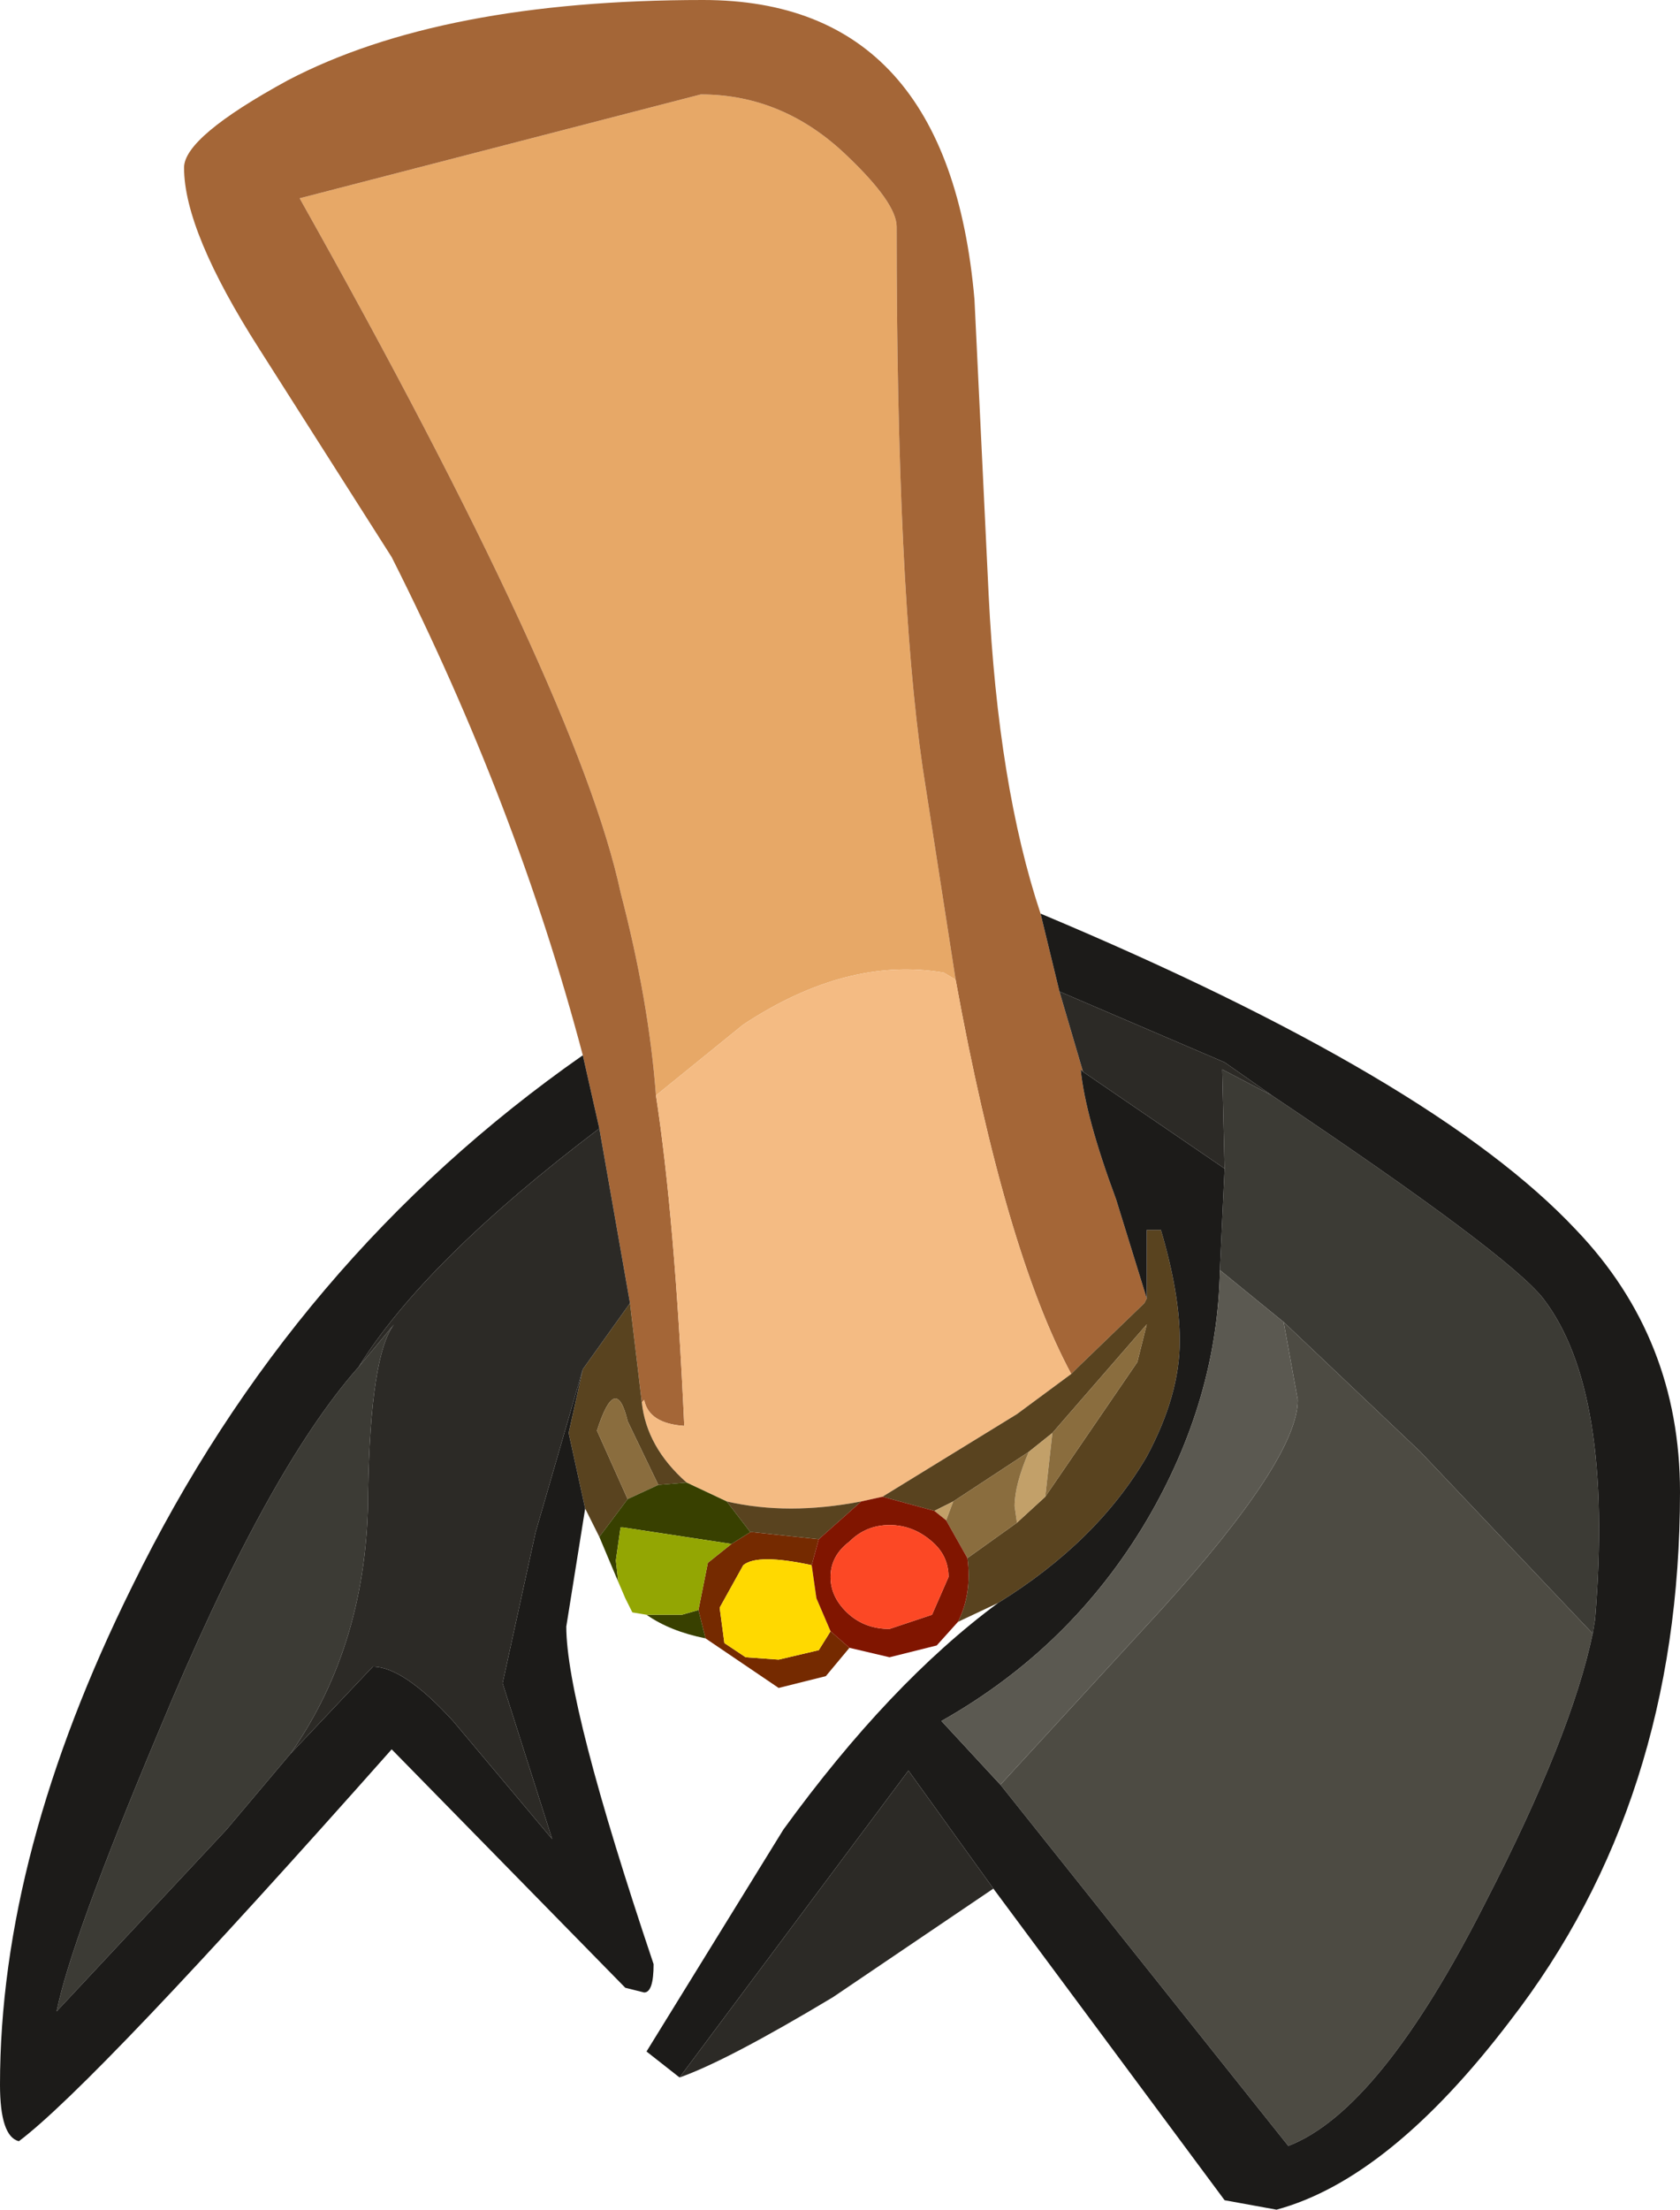 <?xml version="1.0" encoding="UTF-8" standalone="no"?>
<svg xmlns:ffdec="https://www.free-decompiler.com/flash" xmlns:xlink="http://www.w3.org/1999/xlink" ffdec:objectType="shape" height="46.8px" width="35.6px" xmlns="http://www.w3.org/2000/svg">
  <g transform="matrix(1.0, 0.0, 0.0, 1.0, 16.45, 25.75)">
    <path d="M-2.55 -2.55 Q-2.7 -4.55 -3.3 -6.85 -4.2 -11.05 -10.1 -21.55 L-1.6 -23.75 Q0.15 -23.75 1.5 -22.45 2.55 -21.45 2.55 -20.95 2.55 -13.3 3.1 -9.5 L3.8 -5.0 3.55 -5.15 Q1.5 -5.5 -0.7 -4.05 L-2.55 -2.55" fill="#e7a867" fill-rule="evenodd" stroke="none"/>
    <path d="M3.8 -5.0 L3.1 -9.5 Q2.55 -13.3 2.55 -20.95 2.55 -21.45 1.5 -22.45 0.15 -23.75 -1.6 -23.75 L-10.1 -21.55 Q-4.2 -11.05 -3.3 -6.85 -2.7 -4.55 -2.55 -2.55 -2.15 0.05 -1.95 4.45 -2.7 4.4 -2.8 3.9 L-2.85 3.95 -3.1 1.85 -3.75 -1.85 -4.1 -3.4 Q-5.5 -8.7 -8.15 -13.95 L-10.95 -18.35 Q-12.55 -20.85 -12.55 -22.2 -12.55 -22.85 -10.35 -24.05 -7.1 -25.75 -1.55 -25.75 3.65 -25.75 4.2 -19.4 L4.5 -13.15 Q4.7 -9.1 5.6 -6.4 L6.0 -4.75 6.5 -3.05 6.45 -3.1 Q6.55 -2.1 7.2 -0.35 L7.85 1.75 7.8 1.85 6.4 3.2 6.25 3.35 Q4.85 0.75 3.8 -5.0" fill="#a46637" fill-rule="evenodd" stroke="none"/>
    <path d="M-2.55 -2.55 L-0.7 -4.05 Q1.5 -5.5 3.55 -5.15 L3.8 -5.0 Q4.85 0.75 6.25 3.35 L5.1 4.2 2.25 5.95 1.8 6.05 Q0.25 6.35 -1.05 6.05 L-1.9 5.65 Q-2.75 4.9 -2.85 3.95 L-2.8 3.9 Q-2.7 4.4 -1.95 4.45 -2.15 0.05 -2.55 -2.55" fill="#f4bb83" fill-rule="evenodd" stroke="none"/>
    <path d="M-0.55 6.7 L-0.5 6.7 0.9 6.85 0.75 7.4 Q-0.4 7.15 -0.7 7.4 L-1.2 8.3 -1.1 9.05 -0.65 9.35 0.05 9.4 0.9 9.2 1.15 8.8 1.55 9.15 1.05 9.75 0.05 10.0 -1.5 8.95 -1.65 8.35 -1.45 7.35 -0.95 6.95 -0.55 6.7" fill="#752a00" fill-rule="evenodd" stroke="none"/>
    <path d="M1.15 8.8 L0.9 9.2 0.05 9.4 -0.65 9.35 -1.1 9.05 -1.2 8.3 -0.7 7.4 Q-0.4 7.15 0.75 7.4 L0.85 8.1 1.15 8.8" fill="#ffd900" fill-rule="evenodd" stroke="none"/>
    <path d="M6.25 3.35 L6.4 3.2 7.8 1.85 7.85 1.75 7.85 0.3 8.15 0.3 Q8.55 1.65 8.55 2.65 8.55 3.8 7.85 5.1 6.8 6.9 4.7 8.2 L3.85 8.6 Q4.15 8.0 4.05 7.25 L5.1 6.5 5.7 5.95 7.65 3.1 7.85 2.3 5.85 4.6 5.35 5.0 3.75 6.05 3.35 6.25 2.25 5.95 5.1 4.2 6.25 3.35 M-3.1 1.85 L-2.85 3.95 Q-2.75 4.9 -1.9 5.65 L-2.5 5.7 -3.15 4.35 Q-3.4 3.3 -3.8 4.55 L-3.15 6.0 -3.75 6.8 -4.05 6.2 -4.4 4.6 -4.1 3.25 -3.1 1.85 M-1.05 6.05 Q0.25 6.35 1.8 6.05 L0.9 6.85 -0.5 6.7 -0.55 6.7 -1.05 6.05" fill="#59431f" fill-rule="evenodd" stroke="none"/>
    <path d="M5.35 5.0 L5.85 4.6 5.7 5.95 5.1 6.5 5.05 6.15 Q5.05 5.7 5.35 5.0 M3.6 6.45 L3.35 6.25 3.75 6.05 3.6 6.45" fill="#c2a069" fill-rule="evenodd" stroke="none"/>
    <path d="M-3.15 6.0 L-3.8 4.55 Q-3.4 3.3 -3.15 4.35 L-2.5 5.7 -3.15 6.0 M-0.5 6.7 L-0.55 6.7 -0.5 6.7 M5.35 5.0 Q5.05 5.7 5.05 6.15 L5.1 6.5 4.05 7.25 3.6 6.45 3.75 6.05 5.35 5.0 M5.7 5.95 L5.85 4.6 7.85 2.3 7.65 3.1 5.7 5.95" fill="#8a6d3e" fill-rule="evenodd" stroke="none"/>
    <path d="M1.8 6.05 L2.25 5.95 3.35 6.25 3.6 6.45 4.05 7.25 Q4.15 8.0 3.85 8.6 L3.4 9.1 2.4 9.35 1.55 9.15 1.15 8.8 0.85 8.1 0.75 7.4 0.9 6.85 1.8 6.05 M3.65 7.65 Q3.65 7.2 3.3 6.9 2.9 6.55 2.4 6.55 1.9 6.55 1.55 6.9 1.15 7.2 1.15 7.65 1.15 8.1 1.55 8.45 1.9 8.75 2.4 8.75 L3.3 8.45 3.65 7.65" fill="#801500" fill-rule="evenodd" stroke="none"/>
    <path d="M3.65 7.65 L3.3 8.45 2.4 8.75 Q1.9 8.75 1.55 8.45 1.15 8.1 1.15 7.65 1.15 7.2 1.55 6.9 1.9 6.55 2.4 6.55 2.9 6.55 3.3 6.9 3.65 7.2 3.65 7.65" fill="#fc4825" fill-rule="evenodd" stroke="none"/>
    <path d="M-3.15 6.0 L-2.5 5.7 -1.9 5.65 -1.05 6.05 -0.55 6.7 -0.95 6.95 -3.25 6.6 -3.3 6.6 -3.4 7.3 -3.35 7.75 -3.75 6.8 -3.15 6.0 M-1.65 8.35 L-1.5 8.95 Q-2.25 8.8 -2.75 8.45 L-2.0 8.45 -1.65 8.35" fill="#384000" fill-rule="evenodd" stroke="none"/>
    <path d="M-0.95 6.95 L-1.45 7.35 -1.65 8.35 -2.0 8.45 -2.75 8.45 -3.05 8.4 -3.2 8.1 -3.35 7.75 -3.4 7.3 -3.3 6.6 -3.25 6.6 -0.95 6.95" fill="#93a603" fill-rule="evenodd" stroke="none"/>
    <path d="M9.5 -1.0 L9.45 -3.1 10.5 -2.55 Q15.5 0.8 16.25 1.75 17.75 3.7 17.35 8.55 L17.3 8.85 13.65 5.0 10.75 2.25 9.4 1.15 9.5 -1.0 M-10.3 11.4 L-11.65 13.0 -15.25 16.85 Q-14.95 15.35 -13.1 10.95 -10.8 5.4 -8.85 3.2 L-8.1 2.3 Q-8.6 2.95 -8.65 5.85 -8.65 9.05 -10.3 11.4" fill="#3c3b35" fill-rule="evenodd" stroke="none"/>
    <path d="M17.3 8.85 Q16.85 11.0 15.05 14.5 12.8 18.95 10.85 19.7 L4.75 12.05 8.15 8.35 Q11.05 5.15 11.05 3.9 L10.75 2.25 13.65 5.0 17.3 8.85" fill="#4d4b43" fill-rule="evenodd" stroke="none"/>
    <path d="M7.85 1.75 L7.2 -0.35 Q6.55 -2.1 6.45 -3.1 L6.5 -3.05 9.5 -1.0 9.4 1.15 Q9.35 3.9 7.85 6.45 6.25 9.15 3.5 10.7 L4.75 12.05 10.85 19.7 Q12.8 18.95 15.05 14.5 16.85 11.0 17.3 8.85 L17.35 8.55 Q17.75 3.7 16.25 1.75 15.5 0.8 10.5 -2.55 L9.5 -3.25 6.0 -4.75 5.6 -6.4 Q13.95 -2.9 16.95 0.3 19.15 2.6 19.15 5.85 19.15 12.4 15.55 17.05 13.0 20.4 10.6 21.05 L9.5 20.85 4.6 14.25 2.8 11.75 -2.05 18.25 -2.75 17.7 0.15 13.0 Q2.4 9.9 4.7 8.2 6.8 6.9 7.85 5.1 8.55 3.8 8.55 2.65 8.55 1.65 8.15 0.3 L7.85 0.3 7.85 1.75 M-4.1 -3.4 L-3.75 -1.85 Q-7.45 0.95 -8.85 3.2 -10.8 5.4 -13.1 10.95 -14.95 15.35 -15.25 16.85 L-11.65 13.0 -10.3 11.4 -8.55 9.55 Q-7.9 9.55 -6.85 10.7 L-4.75 13.2 -5.8 9.9 -5.1 6.7 -4.1 3.25 -4.4 4.6 -4.05 6.2 -4.45 8.7 Q-4.45 10.35 -2.6 15.85 -2.6 16.45 -2.8 16.45 L-3.2 16.35 -8.15 11.3 Q-14.45 18.4 -16.05 19.6 -16.45 19.5 -16.45 18.4 -16.45 13.5 -13.65 7.85 -10.25 0.9 -4.1 -3.4" fill="#1c1b19" fill-rule="evenodd" stroke="none"/>
    <path d="M6.5 -3.05 L6.0 -4.75 9.5 -3.25 10.5 -2.55 9.45 -3.1 9.5 -1.0 6.5 -3.05 M-3.75 -1.85 L-3.1 1.85 -4.1 3.25 -5.1 6.7 -5.8 9.9 -4.75 13.2 -6.85 10.7 Q-7.9 9.55 -8.55 9.55 L-10.3 11.4 Q-8.65 9.05 -8.65 5.85 -8.6 2.95 -8.1 2.3 L-8.85 3.2 Q-7.45 0.95 -3.75 -1.85 M4.6 14.25 L1.2 16.55 Q-1.05 17.9 -2.05 18.25 L2.8 11.75 4.6 14.25" fill="#2c2a26" fill-rule="evenodd" stroke="none"/>
    <path d="M4.75 12.05 L3.5 10.7 Q6.25 9.15 7.85 6.45 9.35 3.9 9.4 1.15 L10.75 2.25 11.05 3.9 Q11.05 5.15 8.15 8.35 L4.75 12.05" fill="#5b5951" fill-rule="evenodd" stroke="none"/>
  </g>
</svg>
